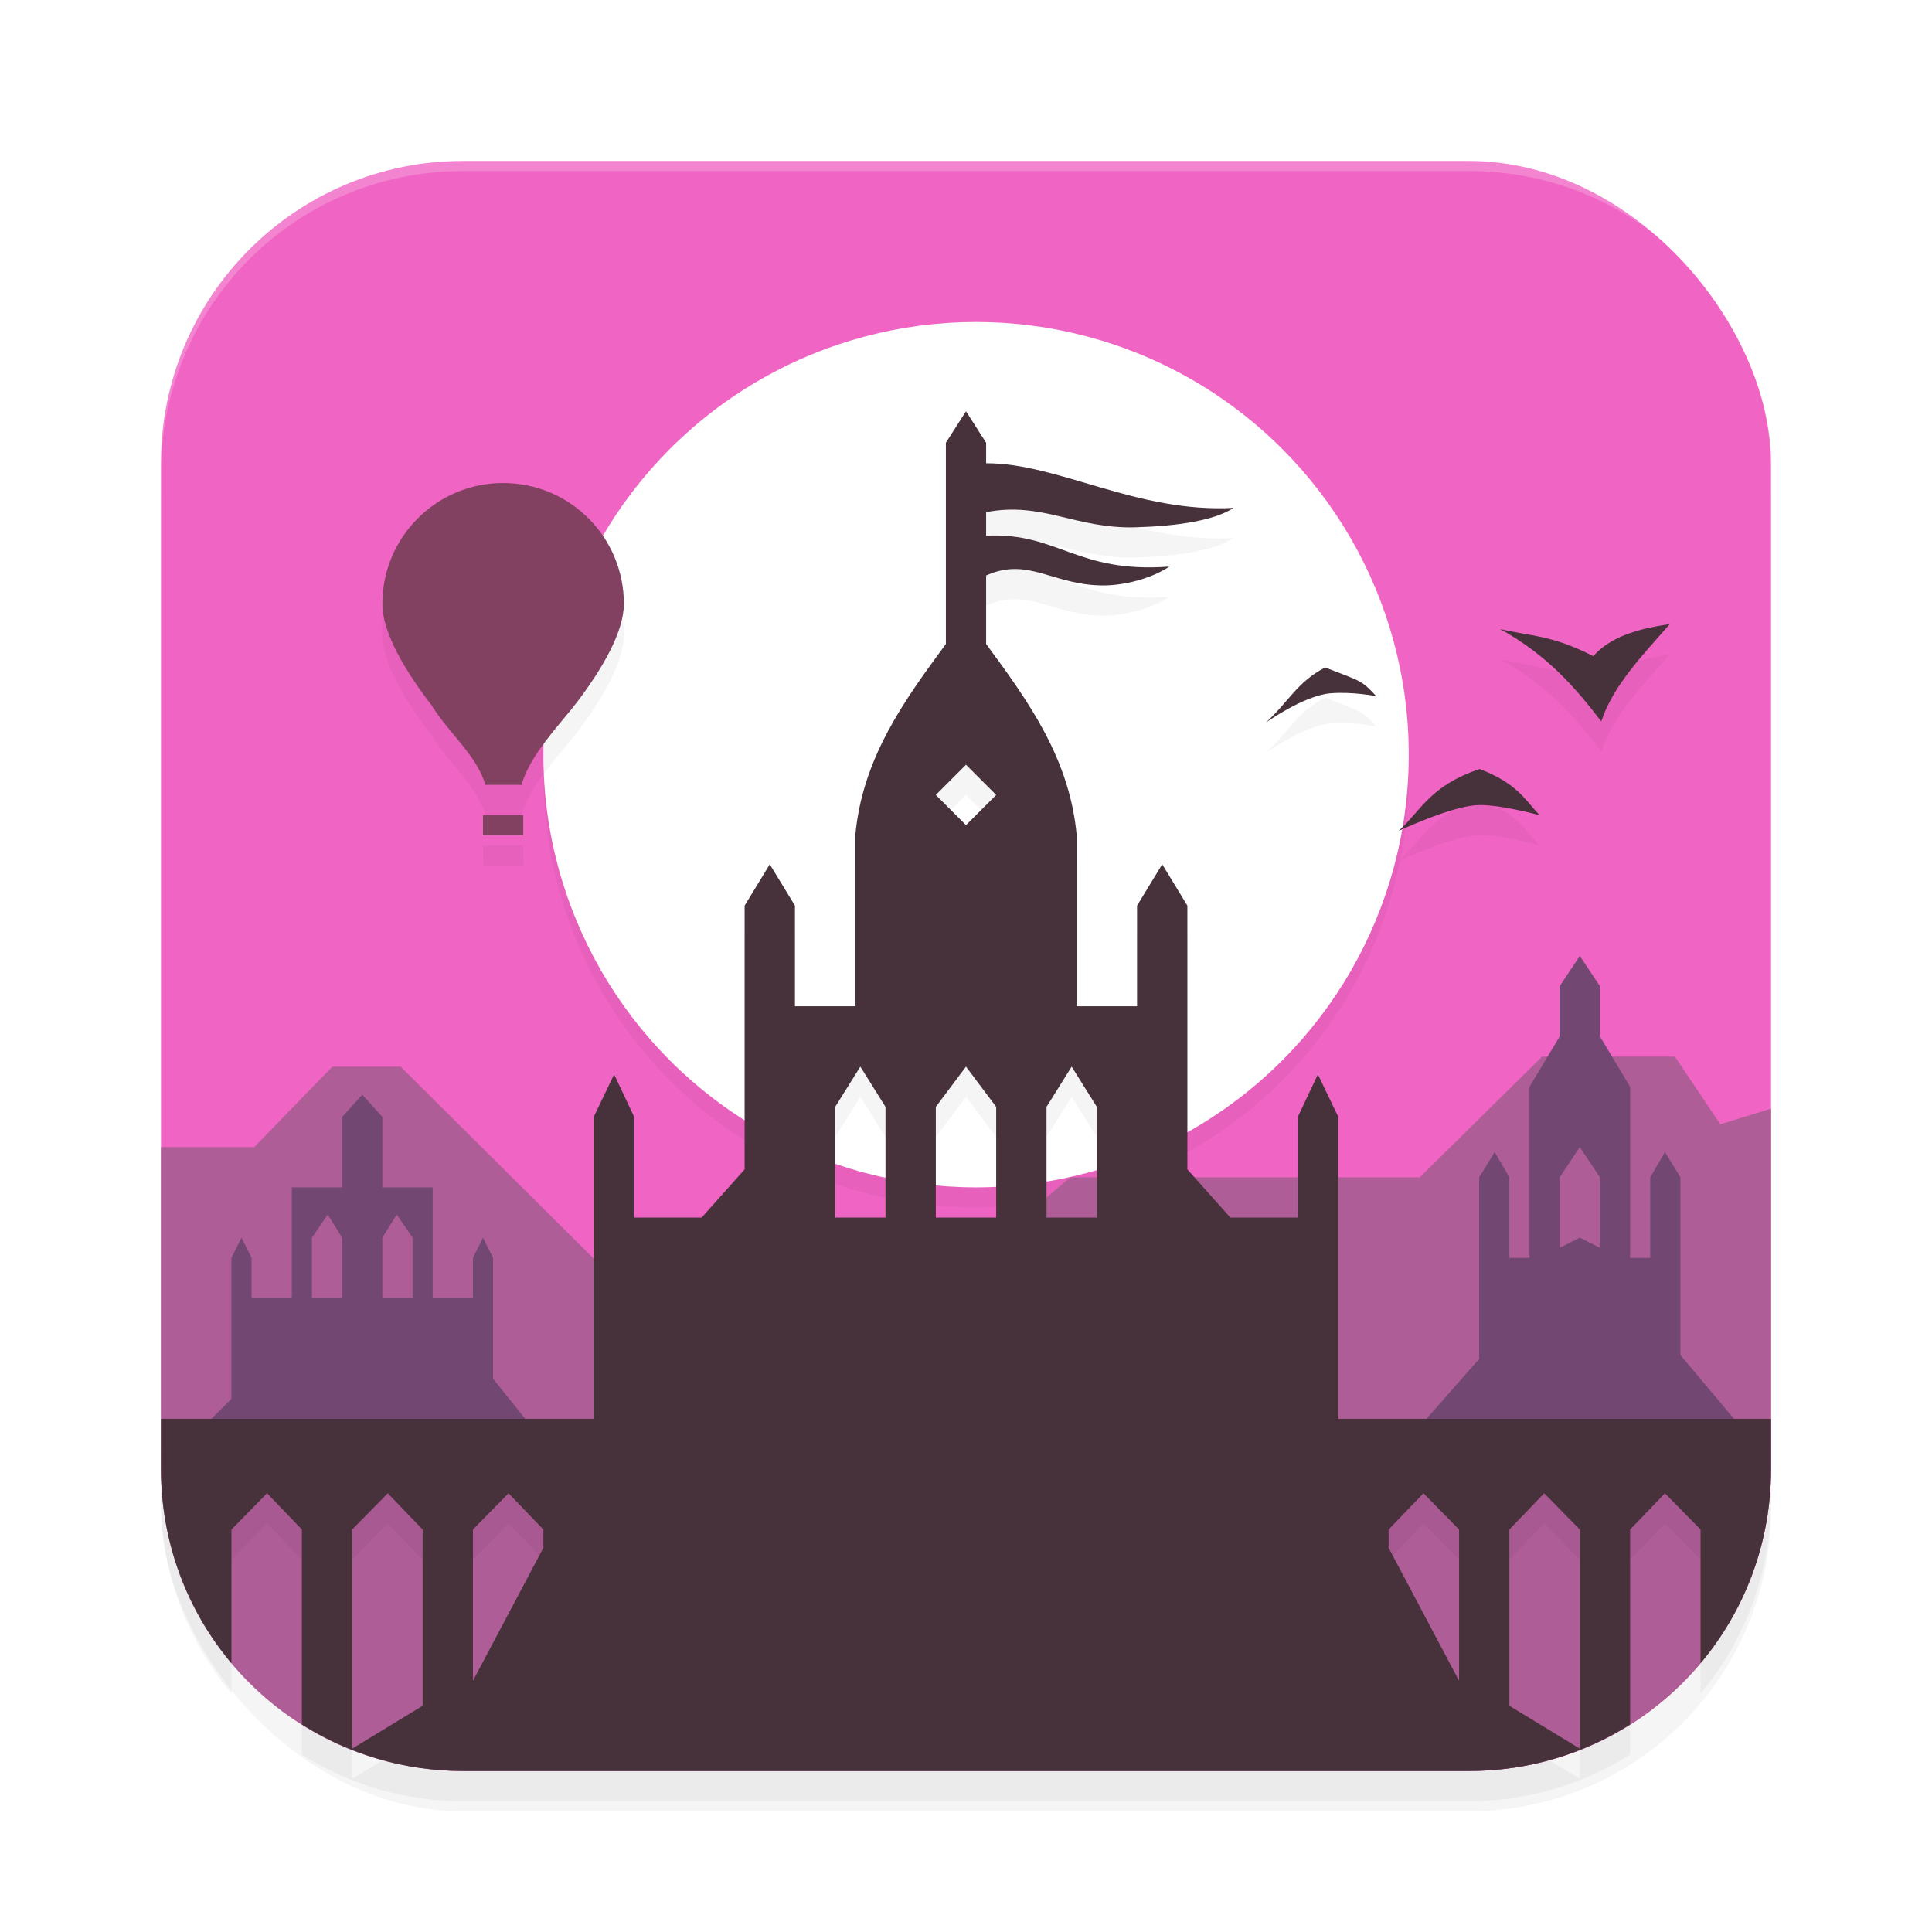 <?xml version="1.0" encoding="UTF-8" standalone="no"?>
<svg
   width="192"
   height="192"
   version="1"
   id="svg12"
   sodipodi:docname="games_alto_odyssey.svg"
   inkscape:version="1.1.1 (1:1.1+202109281949+c3084ef5ed)"
   xmlns:inkscape="http://www.inkscape.org/namespaces/inkscape"
   xmlns:sodipodi="http://sodipodi.sourceforge.net/DTD/sodipodi-0.dtd"
   xmlns="http://www.w3.org/2000/svg"
   xmlns:svg="http://www.w3.org/2000/svg"
   xmlns:rdf="http://www.w3.org/1999/02/22-rdf-syntax-ns#"
   xmlns:cc="http://creativecommons.org/ns#"
   xmlns:dc="http://purl.org/dc/elements/1.1/">
  <defs
     id="defs16">
    <filter
       inkscape:collect="always"
       style="color-interpolation-filters:sRGB"
       id="filter955"
       x="-0.048"
       width="1.096"
       y="-0.048"
       height="1.096">
      <feGaussianBlur
         inkscape:collect="always"
         stdDeviation="3.2"
         id="feGaussianBlur957" />
    </filter>
    <filter
       inkscape:collect="always"
       style="color-interpolation-filters:sRGB"
       id="filter68196"
       x="-0.108"
       y="-0.108"
       width="1.216"
       height="1.216">
      <feGaussianBlur
         inkscape:collect="always"
         stdDeviation="3.87"
         id="feGaussianBlur68198" />
    </filter>
    <filter
       inkscape:collect="always"
       style="color-interpolation-filters:sRGB"
       id="filter68249"
       x="-0.044"
       y="-0.052"
       width="1.089"
       height="1.105">
      <feGaussianBlur
         inkscape:collect="always"
         stdDeviation="2.951"
         id="feGaussianBlur68251" />
    </filter>
  </defs>
  <sodipodi:namedview
     pagecolor="#ffffff"
     bordercolor="#666666"
     borderopacity="1"
     objecttolerance="10"
     gridtolerance="10"
     guidetolerance="10"
     inkscape:pageopacity="0"
     inkscape:pageshadow="2"
     inkscape:window-width="1920"
     inkscape:window-height="1019"
     id="namedview14"
     showgrid="false"
     inkscape:zoom="1"
     inkscape:cx="118.5"
     inkscape:cy="115"
     inkscape:window-x="0"
     inkscape:window-y="34"
     inkscape:window-maximized="1"
     inkscape:current-layer="svg12"
     showguides="false"
     inkscape:document-rotation="0"
     inkscape:pagecheckerboard="0"
     inkscape:snap-bbox="true"
     inkscape:snap-bbox-midpoints="true"
     inkscape:snap-global="true">
    <inkscape:grid
       type="xygrid"
       id="grid852" />
  </sodipodi:namedview>
  <rect
     style="opacity:0.2;fill:#000000;fill-opacity:1;stroke-width:4;filter:url(#filter955)"
     width="160"
     height="160"
     x="16"
     y="20"
     rx="30"
     ry="30"
     id="rect953" />
  <rect
     style="fill:#f065c4;fill-opacity:1;stroke-width:4"
     width="160"
     height="160"
     x="16"
     y="16"
     rx="30"
     ry="30"
     id="rect4" />
  <circle
     style="opacity:0.2;fill:#000000;fill-opacity:1;stroke-width:16.137;stroke-linecap:round;stroke-linejoin:round;filter:url(#filter68196)"
     id="circle68158"
     cx="97"
     cy="77"
     r="43" />
  <circle
     style="opacity:1;fill:#ffffff;stroke-width:16.137;stroke-linecap:round;stroke-linejoin:round;fill-opacity:1"
     id="path13013"
     cx="97"
     cy="75"
     r="43" />
  <path
     id="rect11191"
     style="opacity:1;fill:#af5d97;stroke-width:16;stroke-linecap:round;stroke-linejoin:round;fill-opacity:1"
     d="M 153.254 105 L 141.096 117 L 106.355 117 L 93.09 128.299 L 64.58 130.619 L 39.812 106 L 33.029 106 L 25.264 114 L 16 114 L 16 146 C 16 162.62 29.38 176 46 176 L 146 176 C 162.62 176 176 162.62 176 146 L 176 110.17 L 170.963 111.727 L 166.447 105 L 153.254 105 z " />
  <path
     id="rect959"
     style="fill:#ffffff;fill-opacity:1;stroke-width:4;opacity:0.2"
     d="M 46 16 C 29.38 16 16 29.38 16 46 L 16 47 C 16 30.38 29.38 17 46 17 L 146 17 C 162.62 17 176 30.38 176 47 L 176 46 C 176 29.38 162.62 16 146 16 L 46 16 z " />
  <path
     id="rect9531"
     style="opacity:1;fill:#724873;stroke-width:16;stroke-linecap:round;stroke-linejoin:round;fill-opacity:1"
     d="m 157,95 -2,3 v 5 l -3,5 v 17 h -2 v -8 L 148.541,114.49 147,117 v 18.043 L 140,143 h 17 17 l -7,-8.335 V 117 L 165.459,114.49 164,117 v 8 h -2 v -17 l -3,-5 v -5 z m 0,19 2,3 v 7 l -2,-1 -2,1 v -7 z"
     sodipodi:nodetypes="cccccccccccccccccccccccccccccc" />
  <path
     id="rect7740"
     style="opacity:1;fill:#724873;stroke-width:18.835;stroke-linecap:round;stroke-linejoin:round;fill-opacity:1"
     d="M 36,108.781 34,111 v 7 h -5 v 11 h -4 v -4 l -1,-2 -1,2 v 14.019 L 20,142 h 16 17 l -4,-4.982 V 125 l -1,-2 -1,2 v 4 h -4 v -11 h -5 v -7 z M 32.568,120.699 34,123 v 6 h -3 v -6 z m 6.863,0 L 41,123 v 6 h -3 v -6 z"
     sodipodi:nodetypes="ccccccccccccccccccccccccccccccccccc" />
  <path
     id="path68200"
     style="opacity:0.2;fill:#000000;fill-opacity:1;stroke-width:15.916;stroke-linecap:round;stroke-linejoin:round;filter:url(#filter68249)"
     d="M 96,43.873 94,47 v 20 c -4.173,5.662 -8.294,11.353 -9,19 v 17 H 79 V 93 L 76.5,88.893 74,93 v 26.211 L 69.729,124 H 63 V 113.943 L 61.031,109.77 59,114 v 30 H 16 v 5 c 0,7.361 2.632,14.078 7,19.287 V 155 L 26.539,151.4 30,155 v 19.373 C 34.629,177.29 40.102,179 46,179 h 100 c 5.898,0 11.371,-1.71 16,-4.627 V 155 l 3.461,-3.6 L 169,155 v 13.287 c 4.368,-5.209 7,-11.926 7,-19.287 v -5 H 133 V 114 L 130.969,109.77 129,113.943 V 124 h -6.729 L 118,119.211 V 93 L 115.5,88.893 113,93 v 10 h -6 V 86 c -0.706,-7.647 -4.827,-13.338 -9,-19 v -6.809 c 4.261,-1.916 6.703,1.062 11.828,0.986 1.801,-0.026 4.434,-0.591 6.385,-1.871 C 106.971,59.996 105.189,55.895 98,56.234 v -2.334 c 5.572,-1.09 8.907,1.679 14.875,1.502 4.059,-0.12 7.771,-0.649 9.723,-1.93 C 112.956,54.003 105.195,49.017 98,49.039 V 47 Z M 50,51 c -6.627,0 -12,5.373 -12,12 0,2.912 2.307,6.73 4.896,10.098 C 44.647,75.941 47.292,77.939 48.248,81 H 50 51.832 c 0.831,-3.009 3.852,-6.037 5.559,-8.283 C 59.861,69.442 62,65.8 62,63 62,56.373 56.627,51 50,51 Z m 115.936,14.027 c -3.218,0.447 -5.971,1.31 -7.596,3.182 -4.283,-2.189 -6.331,-1.965 -9.275,-2.709 4.794,2.668 7.542,5.901 10.068,9.195 1.183,-3.603 4.124,-6.589 6.803,-9.668 z m -34.24,4.307 c -2.785,1.436 -3.59,3.362 -5.896,5.482 0,0 3.753,-2.692 6.42,-2.918 2.148,-0.182 4.553,0.283 4.553,0.283 -1.464,-1.559 -1.364,-1.415 -5.076,-2.848 z M 96,79 l 3,3 -3,3 -3,-3 z m 51.055,0.426 c -4.903,1.635 -5.754,4.028 -8.061,6.148 0,0 4.948,-2.322 7.615,-2.549 C 148.757,82.843 153,84.016 153,84.016 c -1.464,-1.559 -2.234,-3.157 -5.945,-4.59 z M 48,84 v 2 h 4 v -2 z m 37.5,25 2.5,4 v 11 h -5 v -11 z m 10.5,0 3,4 v 11 h -6 v -11 z m 10.5,0 2.5,4 v 11 h -5 V 113 Z M 38.539,151.4 42,155 v 17.518 l -7,4.262 V 155 Z m 12,0 L 54,155 v 1.822 l -7,13.213 V 155 Z m 90.922,0 L 145,155 v 15.035 l -7,-13.213 V 155 Z m 12,0 L 157,155 v 21.779 l -7,-4.262 V 155 Z" />
  <path
     id="rect1719"
     style="opacity:1;fill:#47323b;stroke-width:15.916;stroke-linecap:round;stroke-linejoin:round;fill-opacity:1"
     d="M 96 40.873 L 94 44 L 94 64 C 89.827 69.662 85.706 75.353 85 83 L 85 100 L 79 100 L 79 90 L 76.5 85.893 L 74 90 L 74 116.211 L 69.729 121 L 63 121 L 63 110.943 L 61.031 106.77 L 59 111 L 59 141 L 16 141 L 16 146 C 16 153.361 18.632 160.078 23 165.287 L 23 152 L 26.539 148.4 L 30 152 L 30 171.373 C 34.629 174.29 40.102 176 46 176 L 146 176 C 151.898 176 157.371 174.29 162 171.373 L 162 152 L 165.461 148.4 L 169 152 L 169 165.287 C 173.368 160.078 176 153.361 176 146 L 176 141 L 133 141 L 133 111 L 130.969 106.77 L 129 110.943 L 129 121 L 122.271 121 L 118 116.211 L 118 90 L 115.5 85.893 L 113 90 L 113 100 L 107 100 L 107 83 C 106.294 75.353 102.173 69.662 98 64 L 98 57.191 C 102.261 55.275 104.703 58.253 109.828 58.178 C 111.629 58.151 114.262 57.587 116.213 56.307 C 106.971 56.996 105.189 52.895 98 53.234 L 98 50.9 C 103.572 49.811 106.907 52.579 112.875 52.402 C 116.934 52.282 120.646 51.753 122.598 50.473 C 112.956 51.003 105.195 46.017 98 46.039 L 98 44 L 96 40.873 z M 96 76 L 99 79 L 96 82 L 93 79 L 96 76 z M 85.5 106 L 88 110 L 88 121 L 83 121 L 83 110 L 85.5 106 z M 96 106 L 99 110 L 99 121 L 93 121 L 93 110 L 96 106 z M 106.5 106 L 109 110 L 109 121 L 104 121 L 104 110 L 106.5 106 z M 38.539 148.4 L 42 152 L 42 169.518 L 35 173.779 L 35 152 L 38.539 148.4 z M 50.539 148.4 L 54 152 L 54 153.822 L 47 167.035 L 47 152 L 50.539 148.4 z M 141.461 148.4 L 145 152 L 145 167.035 L 138 153.822 L 138 152 L 141.461 148.4 z M 153.461 148.4 L 157 152 L 157 173.779 L 150 169.518 L 150 152 L 153.461 148.4 z " />
  <path
     id="path12355"
     style="opacity:1;fill:#834162;stroke-width:18.677;stroke-linecap:round;stroke-linejoin:round;fill-opacity:1"
     d="m 50,48 c -6.627,0 -12,5.373 -12,12 0,2.912 2.307,6.729 4.897,10.097 1.75,2.843 4.395,4.842 5.351,7.903 H 50 51.832 c 0.831,-3.009 3.852,-6.037 5.559,-8.283 C 59.862,66.442 62,62.8 62,60 62,53.373 56.627,48 50,48 Z"
     sodipodi:nodetypes="sscccccss" />
  <rect
     style="opacity:1;fill:#834162;stroke-width:12.619;stroke-linecap:round;stroke-linejoin:round;fill-opacity:1"
     id="rect12909"
     width="4"
     height="2"
     x="48"
     y="81" />
  <path
     id="rect13117"
     style="opacity:1;fill:#47323b;stroke-width:16;stroke-linecap:round;stroke-linejoin:round;fill-opacity:1"
     d="m 149.065,62.5 c 2.944,0.744 4.992,0.519 9.275,2.708 1.625,-1.872 4.378,-2.734 7.596,-3.181 -2.679,3.079 -5.62,6.065 -6.803,9.668 -2.526,-3.294 -5.274,-6.528 -10.068,-9.196 z"
     sodipodi:nodetypes="ccccc" />
  <path
     id="rect13620"
     style="opacity:1;fill:#47323b;stroke-width:16;stroke-linecap:round;stroke-linejoin:round;fill-opacity:1"
     d="m 138.995,82.574 c 2.306,-2.12 3.158,-4.513 8.061,-6.148 3.712,1.432 4.48,3.03 5.944,4.589 0,0 -4.243,-1.172 -6.391,-0.99 -2.667,0.226 -7.614,2.549 -7.614,2.549 z"
     sodipodi:nodetypes="cccsc" />
  <path
     id="path14092"
     style="opacity:1;fill:#47323b;stroke-width:16;stroke-linecap:round;stroke-linejoin:round;fill-opacity:1"
     d="m 125.799,71.815 c 2.306,-2.12 3.11,-4.045 5.895,-5.481 3.712,1.432 3.613,1.289 5.077,2.848 0,0 -2.405,-0.466 -4.553,-0.283 -2.667,0.226 -6.419,2.916 -6.419,2.916 z"
     sodipodi:nodetypes="cccsc" />
</svg>
